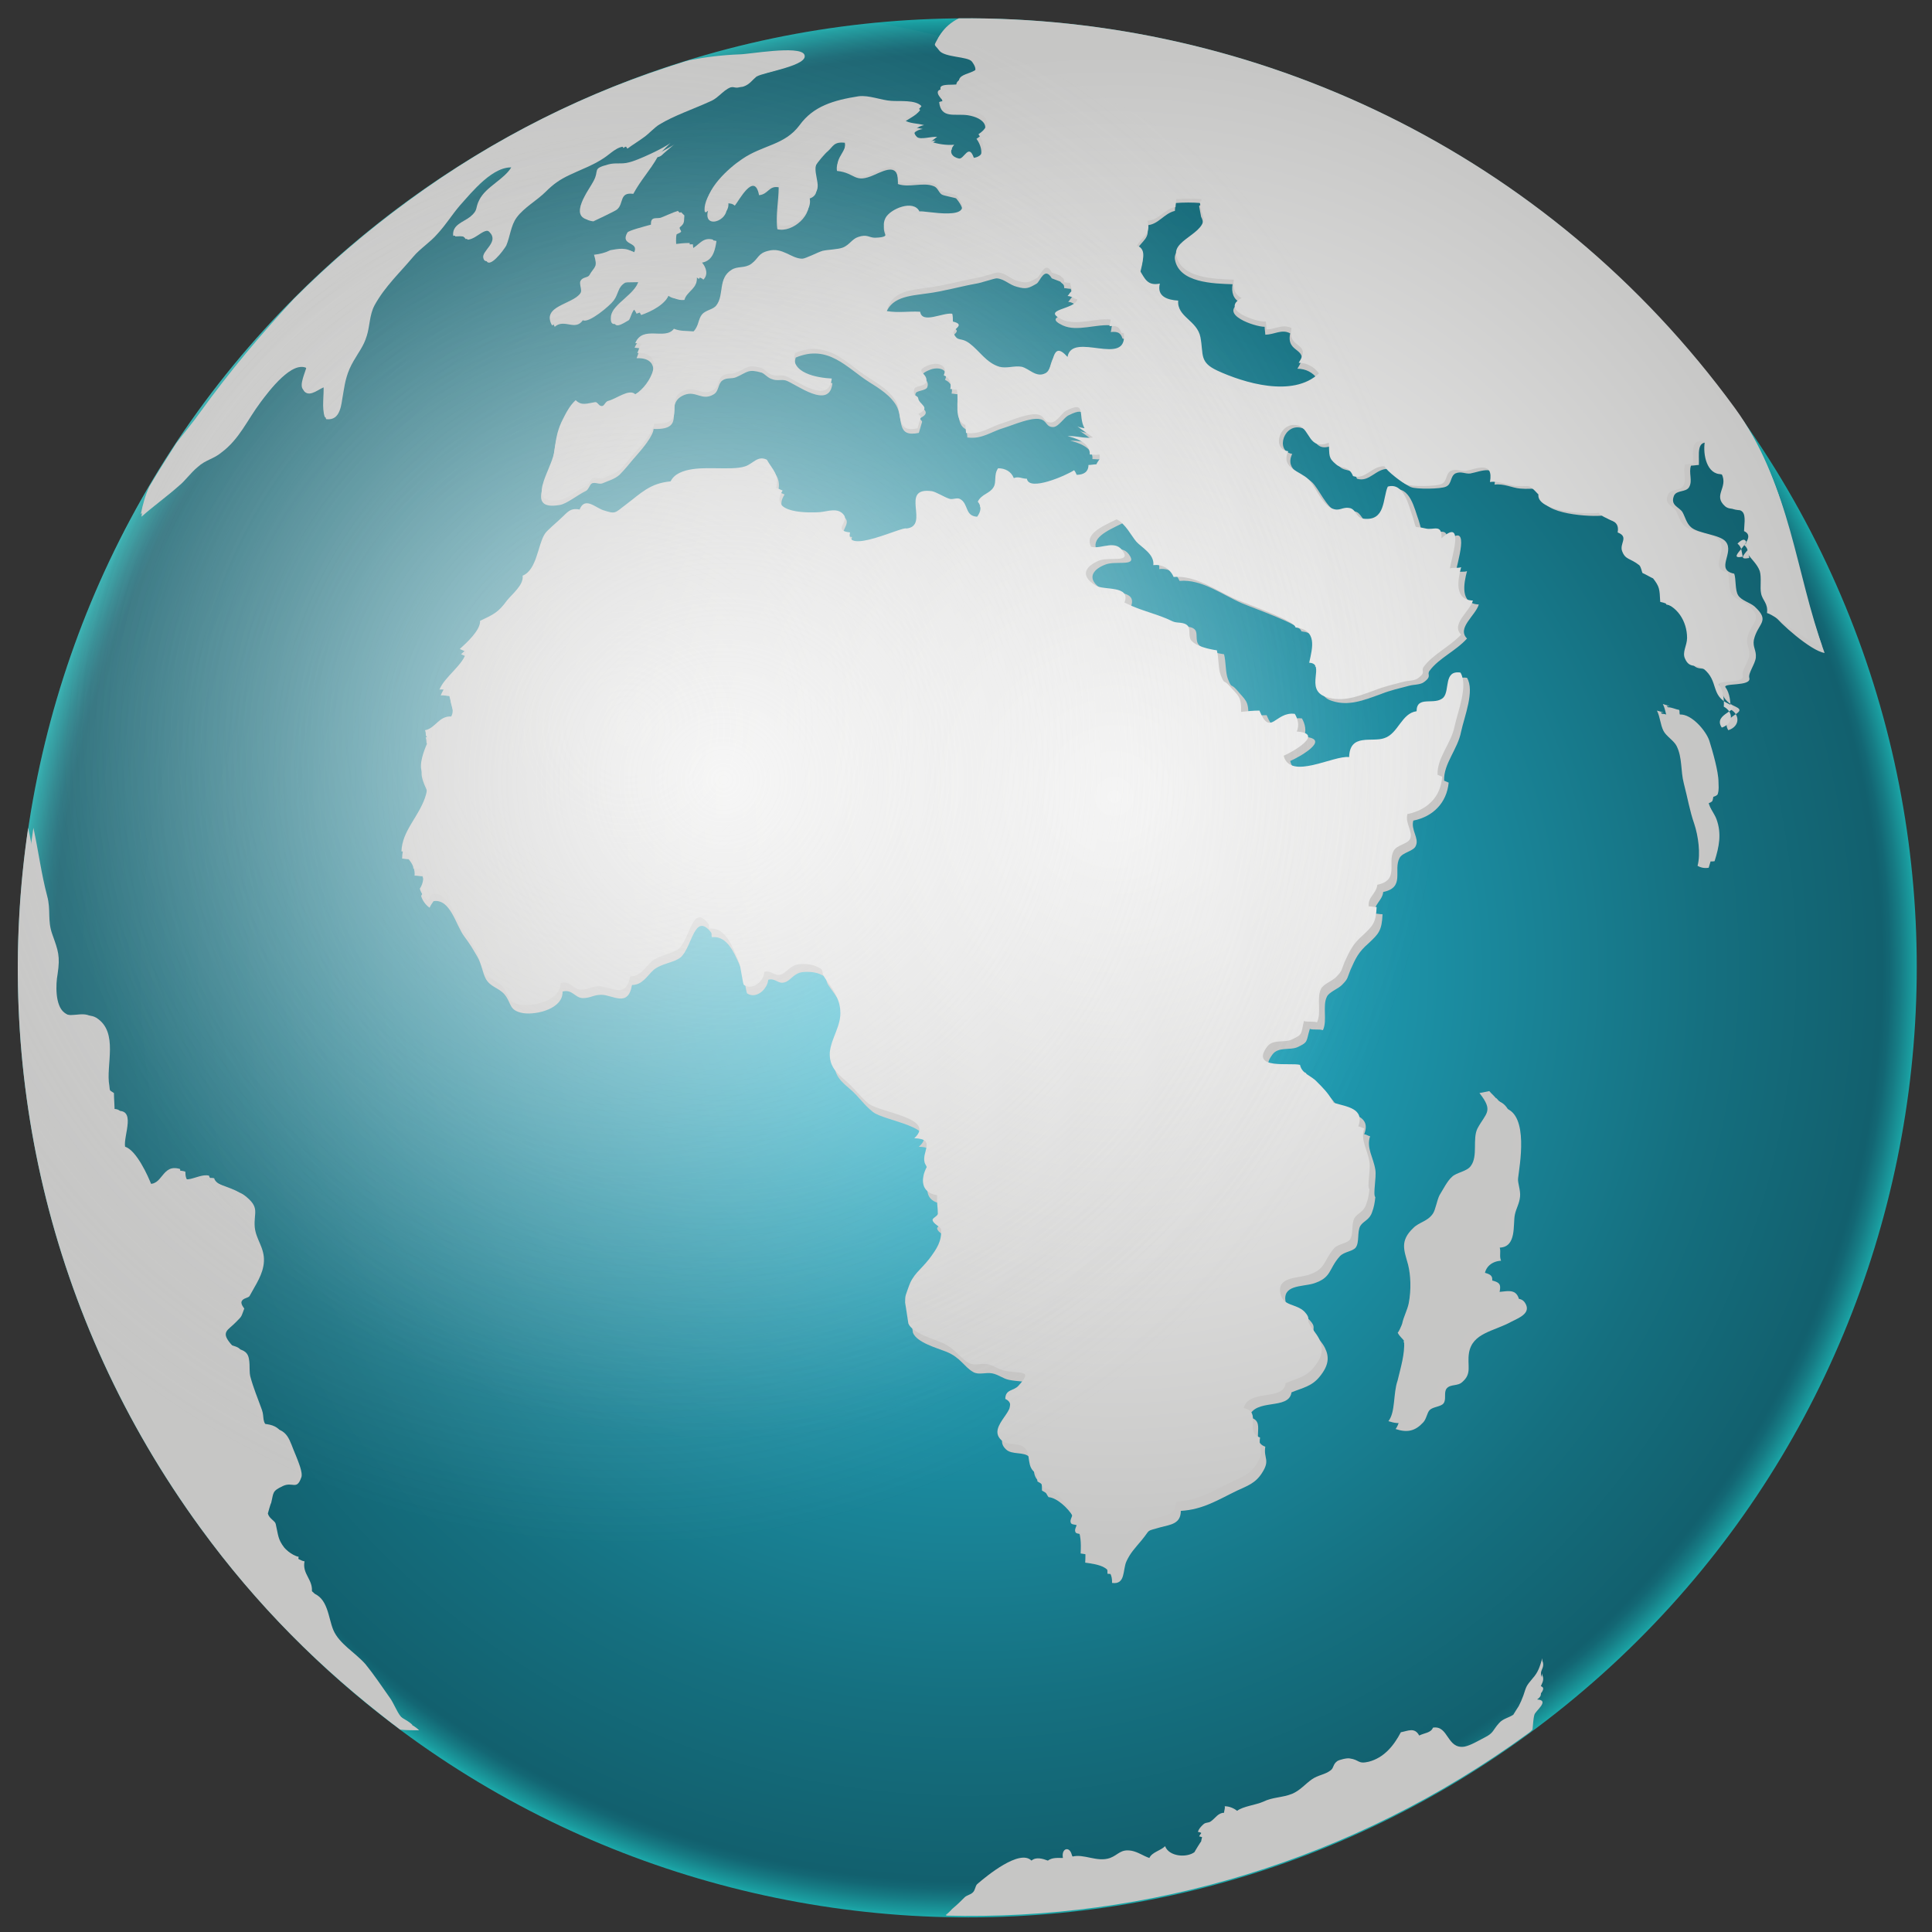 <?xml version="1.0" encoding="utf-8"?>
<!-- Generator: Adobe Illustrator 25.4.1, SVG Export Plug-In . SVG Version: 6.00 Build 0)  -->
<svg version="1.1" id="Layer_1" xmlns="http://www.w3.org/2000/svg" xmlns:xlink="http://www.w3.org/1999/xlink" x="0px" y="0px"
	 viewBox="0 0 295 295" style="enable-background:new 0 0 295 295;" xml:space="preserve">
<rect x="0" y="0" width="295" height="295" fill="#333333" stroke="none"/>
<style type="text/css">
	.st0{fill:url(#SVGID_1_);}
	.st1{fill:#C7C6C5;}
	.st2{fill:url(#SVGID_00000145753222657694758160000016642631152625677467_);}
	.st3{fill:url(#SVGID_00000160887578827366620820000005021160751607814842_);}
	.st4{fill:url(#SVGID_00000030469655562818577670000005747011396309583551_);}
	.st5{fill:url(#SVGID_00000013186553868756929400000000878600439678440092_);}
	.st6{fill:url(#SVGID_00000135665424740713613870000018344313635343468434_);}
	.st7{fill:url(#SVGID_00000136389190208320000790000011974440665350834606_);}
	.st8{fill:url(#SVGID_00000164516345824645919600000010953928254707266492_);}
	.st9{fill:url(#SVGID_00000034072421235616106460000012656799088595615920_);}
	.st10{fill:url(#SVGID_00000046338783356160995260000008574715976262712996_);}
	
		.st11{opacity:0.5;clip-path:url(#SVGID_00000139287607823599690190000014168647789081096589_);fill:url(#SVGID_00000116199733909425552230000011142373441750882475_);}
	
		.st12{opacity:0.5;clip-path:url(#SVGID_00000139287607823599690190000014168647789081096589_);fill:url(#SVGID_00000014619839040916373500000006011222078015197570_);}
</style>
<g>
	<g>
		
			<radialGradient id="SVGID_1_" cx="140.528" cy="146.009" r="144.978" gradientTransform="matrix(0.808 -0.59 0.59 0.808 -51.847 112.7)" gradientUnits="userSpaceOnUse">
			<stop  offset="0" style="stop-color:#27C9E6"/>
			<stop  offset="0.423" style="stop-color:#1D95AB"/>
			<stop  offset="0.781" style="stop-color:#156F7F"/>
			<stop  offset="0.962" style="stop-color:#12606E"/>
			<stop  offset="0.97" style="stop-color:#136774"/>
			<stop  offset="0.981" style="stop-color:#167B84"/>
			<stop  offset="0.995" style="stop-color:#1A9B9E"/>
			<stop  offset="1" style="stop-color:#1CAAAB"/>
		</radialGradient>
		<path class="st0" d="M264.8,62.3c47.2,64.7,33,155.4-31.6,202.6c-64.7,47.2-155.4,33-202.6-31.6c-47.2-64.7-33-155.4,31.6-202.6
			C126.9-16.5,217.6-2.4,264.8,62.3z"/>
		<g>
			<path class="st1" d="M30.2,71.3c1.2-1.1,2.4-1.2,3.6-2.2c2.8-2.1,3.9-4.9,6-7.7c1.2-1.6,4.9-6.6,7.2-5.1
				c-0.1,0.7-1.2,2.8-0.5,3.5c0.9,0.9,2.4-0.6,3.1-0.7c0.1,1.5-0.3,3.6,0.2,4.9c2.3,0.3,2.3-2.4,2.6-3.9c0.3-1.9,0.6-3.3,1.6-5
				c0.8-1.4,1.5-2.2,2-3.8c0.5-1.6,0.4-3.2,1.2-4.7c1.6-2.9,3.9-5,5.9-7.4c1.1-1.3,2.6-2.2,3.7-3.5c1.3-1.4,2.2-2.9,3.4-4.3
				c1.8-2,5.2-6.3,8.3-5.8c-1.1,1.9-4,3-5,5c-0.7,1.3-0.1,1.6-1.4,2.6c-1,0.8-2.8,1.2-2.6,2.9c0.8,0,1.5-0.2,1.9,0.5
				c1.5-0.1,2.7-2.2,3.8-1c1.4,1.5-1.3,2.8-1,4c0.4,1.7,2.7-1.4,3.1-2.1c0.6-1.4,0.7-3.1,1.6-4.3c1.1-1.5,3.1-2.6,4.4-3.9
				c1.2-1.2,2.2-1.9,3.7-2.6c1.7-0.8,3.6-1.5,5.1-2.5c1-0.6,2.2-2,3.5-1.8c0,0,0.2,0.3,0.2,0.3c0.8-0.6,1.8-1.2,2.6-1.8
				c0.7-0.5,1.6-1.5,2.3-1.9c2.1-1.3,5.3-2.4,7.7-3.5c1.5-0.6,2.2-2.1,3.7-2.3c0.6-0.1,0.9,0.3,1.7-0.1c0.7-0.3,1.2-1,1.7-1.4
				c1.1-0.7,8.2-1.7,7.3-3.4c-0.8-1.4-8.5,0-9.9,0c-2.6,0.1-5.1,0.4-7.7,0.9C90.2,14,75.9,21.1,62.6,30.8c-6.3,4.6-12.1,9.6-17.5,15
				c-5.1,5.5-9.9,11.3-14.4,17.4c-1.2,1.7-2.5,3.3-3.7,4.9c-1.4,2.2-2.8,4.4-4.1,6.6c-0.6,1.3-1.1,2.7-1.3,4.2
				c1.8-1.6,3.9-3.1,5.7-4.7C28.3,73.4,29.1,72.2,30.2,71.3z"/>
			<path class="st1" d="M109.4,36.8c-1.8-0.5-2.2,1-3.5,1.5c0-0.3-0.1-0.7-0.1-1c-0.9,0-1.7,0.1-2.5,0.2c-0.1-0.2-0.1-1.3,0-1.7
				c0.1-0.1,0.5-0.2,0.7-0.4c0-0.3-0.3-0.4-0.2-0.7c0.8-0.6,0.6-0.9,0.7-1.8c-0.1-0.1-0.4-0.4-0.5-0.5c-0.7,0.2-2.2,0.9-2.5,1
				c-0.6,0.3-1.7-0.3-1.6,1.1c-1.1,0.3-3.4,0.9-3.6,1.2c-1.3,2.1,2,1.3,1,3.1c-1.2-0.9-2.4-0.6-3.6-0.4c-0.8,0.4-1.7,0.6-2.5,0.7
				c0.6,2,0.1,1.7-0.8,3.1c-0.2,0.4-1,0.3-1.3,0.8c-0.4,0.5,0.3,1.5-0.1,2c-1.2,1.7-6,1.9-4.3,4.9c1.5-1.3,3.1,0.7,4.3-1
				c0.9,0.5,4.1-2.2,4.7-3c0.8-1.1,0.6-2,1.7-2.7c0.3-0.2,2,0,2.6-0.2c-0.5,2-4,3.5-4.2,5.4c-0.3,2.2,1.3,1,2.2,0.5
				c0.4-0.3,0.7-3.1,1.9-0.8c1.5-0.5,3.9-1.7,4.3-3.3c0.5,0.7,1.3,1.1,2.3,1c0.4-1.4,2.1-1.7,1.9-3.6c0.2,0.1,0.7,0.2,1,0.5
				c0.8-0.8,0.4-1.9-0.2-2.6C108.9,39.8,109.2,38.1,109.4,36.8z"/>
			<path class="st1" d="M164.9,232.1c-0.1-0.2-0.2-0.5-0.4-0.7c0,0-0.1,0-0.1,0L164.9,232.1z"/>
			<path class="st1" d="M278.6,99.7c-4.6-12.7-5-25-13.4-36.5C236.3,23.7,191.4,3,146,3.4c-1.2,0.6-2.2,1.4-2.7,2.3
				c-0.8,1.5-0.7,0.9,0.1,2c0.8,1.1,4.4,0.9,5,1.7c2.2,2.9-3.1,1.8-2.3,4c-0.9,0.4-4.5-0.5-2.1,2c-0.2,0.1-0.5,0.1-0.6,0.2
				c0.3,2.6,2.4,1.7,4.4,2c2.5,0.4,3.8,2,1.3,3.6c0.9,1.2,1.3,3.3-0.7,3.6c-0.8-2.4-1.5,0.3-2.3,0.1c-0.9-0.2-1.7-0.9-0.7-2.2
				c-1.2,0.1-2.6-0.1-3.6-0.5c0.3-0.1,0.8-0.6,1.1-0.7c-0.8-0.1-2.6,0.5-3.1,0c-1-1,0.2-1.7,1.1-1.8c-1.2-0.3-2.2-0.2-3.1-0.8
				c0.8-0.8,2-1.1,2.7-2.1c-0.9-1.1-3.4-0.7-4.6-0.8c-1.6-0.1-3.4-0.9-5-0.7c-3.8,0.6-6.9,1.5-9.1,4.4c-2.3,3.1-5.6,3.1-8.8,5.2
				c-2.1,1.4-5.7,4.7-5.4,7.4c0.2,0.3,0.4-0.1,0.5-0.1c-0.8,3.1,4,1.3,2.6-1.3c0.6,0.3,0.9,0,1.5,0.5c0.6-0.7,3-5.3,3.7-1.6
				c1.4-0.1,1.5-1.5,3-1.2c0,2-0.5,4.4-0.2,6.4c2.3,0.6,5.6-2.3,4.6-4.6c2.7-0.6,0.5-3.3,1.2-5c0.2-0.5,1.6-2.1,1.9-2.3
				c0.8-0.7,0.9-1.5,2.6-1.3c0.3,1.7-1.5,2.6-1.2,4.3c2.9,0.3,2.6,2,5.7,0.6c1.8-0.8,3.8-1.8,3.6,1.4c1.7,0.6,3.8-0.3,5.4,0.3
				c0.7,0.2,0.8,1,1.3,1.3c0.3,0.2,2.1,0.5,2.2,0.6c3.8,4.5-5.2,2.2-5.6,2.5c-0.9-1.9-4.5-0.4-5.2,1c-1,2,1.6,2.9-1.6,3
				c-0.9,0-1.2-0.6-2.6-0.1c-0.9,0.3-1.3,1.2-2.3,1.6c-0.8,0.3-2.2,0.3-3.1,0.5c-0.7,0.2-2.6,1.2-3.1,1.2c-1.7,0-3-1.9-5.2-1.2
				c-1.6,0.4-1.4,1.1-2.6,2c-1,0.7-2.2,0.3-3,0.9c-2.1,1.3-1.1,3.8-2.3,5.5c-0.5,0.7-1.6,0.7-2.2,1.4c-0.6,0.7-0.5,1.8-1.3,2.6
				c-1.2-0.1-2,0-3-0.4c-1.3,1.8-4.9-0.6-6,2.3c0.3,0,0.7,0.1,1,0.1c-0.4,0.4-0.5,1.1-0.7,1.5c4.5-0.2,2.2,4.9-0.3,6.3
				c-0.9-0.9-2.9,0.7-4.1,1c-0.5,0.1-0.6,0.8-1,0.8c-0.5,0-0.6-0.6-1-0.6c-1.3,0.2-2.1,0.6-3-0.3c-1,0.9-1.6,2.2-2.2,3.4
				c-0.7,1.6-0.8,2.6-1.1,4.6c-0.4,2.6-4.6,8.2,1,7.2c1.1-0.2,2.8-1.6,3.9-2.1c0.5-0.2,0.6-1,1-1.2c0.5-0.2,1.1,0.2,1.6,0
				c0.9-0.4,1.8-0.6,2.6-1.3c1-1,1.8-2.1,2.8-3.2c0.7-0.8,2.3-2.7,2.4-3.8c5.5,0.2,1.2-3.8,4.7-5.2c1.8-0.7,2.7,1,4.5-0.1
				c0.8-0.5,0.6-1.6,1.3-2.1c0.7-0.5,1.4-0.2,2.1-0.5c1.8-0.8,1.8-1.3,3.9-0.7c0.5,0.2,0.9,0.8,1.6,1c0.7,0.3,1.4,0,2.1,0.2
				c1.5,0.5,6.7,4.6,7.1,0.4c-2.1-0.1-6.5-0.9-5.6-3.9c5-2.1,7.8,1.6,11.3,3.8c1.3,0.8,3.4,2.1,4.2,3.8c0.9,2-0.1,4.6,3.3,3.9
				c0.1-0.4,0.4-1.3,0.5-1.7c0-0.1-0.3-0.4-0.4-0.5c2.1-1,0.1-1.5,0-2.4c-0.1-0.5-0.9-0.2-0.6-1.4c0.1-0.5,1.6-0.4,1.8-1
				c0.5-1.5-2.1-1.6,0.3-2.6c1.4-0.6,3.1-0.1,2.4,1.5c0.9,0.4,1.2,1.1,1,2.1c0.3,0,0.6,0.1,1,0.1c0.4,1.7-0.6,4.6,1.3,5.4
				c0,0.3,0.1,0.9,0.1,1.2c2.3,0.3,3.6-0.9,5.7-1.5c1.3-0.4,4-1.6,5.4-1.3c1.1,0.2,0.9,1.3,2.1,1.2c0.8-0.1,1.6-1.5,2.3-1.8
				c3.2-1.6,1.7,0.7,2.8,2.7c-0.4-0.1-0.7-0.1-1.1-0.3c0.8,0.6,1.7,1.2,2.4,1.7c-1.4,0.2-2.5-0.3-3.9-0.2c1,0.2,3.6,1,3.4,2.8
				c0.5,0,1,0.1,1.5,0c0,0.3,0,0.5-0.1,0.7c-0.2,0.3-0.3,0.4-0.5,0.8c-0.4,0-0.8,0.1-1.2,0.1c0,1.1-0.8,1.6-1.8,1.5
				c-0.1-0.2-0.2-0.5-0.4-0.7c-1.2,0.8-6.9,3.3-7.2,1.3c-0.8-0.1-1.2-0.4-2-0.1c-0.4-1-1.3-1.5-2.4-1.5c-0.7,1-0.2,2.1-0.7,2.9
				c-0.6,1-1.8,1-2.4,2.2c0.6,0.7,0.5,1.6-0.1,2.4c-2-0.1-1.3-2-2.6-2.8c-0.5-0.3-1.2,0.2-1.8-0.1c-0.6-0.2-1.9-1-2.5-1.1
				c-5.1-0.7-0.2,5.3-3.9,5.7c-0.5-0.4-9.6,4.1-8.6,0.6c-2.7-0.3-0.3-1.6-0.9-2.7c-0.9-1.3-2.5-0.6-3.7-0.5c-1.5,0.1-8,0.3-5.7-3.3
				c-0.3-0.1-0.6-0.3-1-0.4c0.5-2.1-0.5-2.7-1.4-4.3c-1.4-0.7-2.1,0.6-3.3,1c-1.1,0.4-3.2,0.3-4.2,0.3c-1.8,0-6.2-0.3-7.2,2
				c-3.2,0.3-4.5,1.9-7,3.7c-1.8,1.3-1.5,1.4-3.4,0.8c-1.2-0.4-2.9-2.1-3.6-0.1c-1.5-0.3-1.9,0.5-2.8,1.3c-0.5,0.5-2.2,1.9-2.5,2.4
				c-1.1,1.8-1.2,5.5-3.4,6.4c0.2,1.4-1.6,2.8-2.4,3.8c-1.3,1.8-2,2.1-4.1,3.2c0.1,1.4-2.1,3.4-3.1,4.3c0.3,0.1,0.6,0.3,1,0.4
				c-0.4,2-3.4,3.8-4.1,5.9c0.4-0.1,1,0.1,1.5,0.1c-0.2,1.5,1,2.7,0.3,4.1c-1.9-0.1-2.4,1.8-4.1,2.2c0.3,0.9-0.2,0.8,0.7,1.3
				c-0.6,1-1.5,3.3-1.3,4.6c0.4,2.1,1.4,2.1,0.6,4.4c-1.1,3.1-3.6,5.1-3.6,8.2c0.3,0,0.6,0.1,1,0.1c0.6,0.7,1,1.6,0.9,2.5
				c0.4,0,0.9,0.1,1.2,0.1c0.5,1,0.4,2.1-0.2,3c0.2,0.7,0.7,1.4,1.3,1.8c0.1-0.3,0.4-0.7,0.6-1c2.6-0.4,3.4,3.7,4.7,5.4
				c0.9,1.2,1.3,1.9,2,3.1c0.6,1,0.8,2.5,1.3,3.4c0.7,1.2,1.9,1.3,2.8,2.3c1.2,1.4,0.6,2.5,2.9,2.9c2.1,0.3,6.1-0.7,6-3.3
				c1.5-0.4,1.9,1,3.1,1c1.2,0,1.6-0.5,2.8-0.5c1.8,0,4.1,2,4.7-1.5c1.6,0,2.3-1.4,3.3-2.3c1.2-1,3.1-1.1,4.1-1.9
				c1.8-1.5,2.1-7.1,4.7-3.8c0.1,0.2,0,0.5,0.1,0.7c2.7-0.3,3.7,3.3,4.6,5c0.3,0.6,0.6,3.5,0.8,3.6c1.4,0.9,3.1-0.7,3.2-2.1
				c1.1-0.3,1.5,0.7,2.5,0.4c0.8-0.2,1.3-1.2,2.4-1.5c0.8-0.2,2.2-0.1,2.9,0.2c1.7,0.7,0.6,0.6,1.5,1.9c1,1.4,2.2,2.9,2.4,4.9
				c0.2,2.3-1.5,4.2-1.6,6.5c-0.1,2.2,1,3.1,2.4,4.3c1.4,1.2,2,2.3,3.5,3.5c1.8,1.4,10.4,2.3,7,5.3c3.6,0.1,0.8,2.4,1.7,4
				c0.1,0.1,0.1,0.2,0.2,0.4c-0.9,1.7-1.1,3.9,1.6,4.3c-0.1,1.1,0.1,1.8,0.1,2.8c0,0.4-0.9,0.7-0.8,1c0.1,0.6,1.2,1,1.3,1.4
				c0.1,1.8-0.6,2.9-1.8,4.5c-1.4,1.8-2.5,2.3-3.2,4.5c-0.4,1.2-0.5,1.1-0.5,2.3c0-0.1,0.5,3.2,0.5,3.2c0.6,1.5,3.6,2.3,5.1,2.9
				c2.2,0.9,2.7,2.3,4.1,3.1c0.9,0.5,1.9,0,2.9,0.2c1,0.2,1.6,0.8,2.6,1c2.5,0.5,4.4-0.2,2.1,2.3c-0.7,0.8-2.1,0.5-2,2
				c2.7,1.3-3,4.1-0.6,6.3c0.9,0.9,2.8,0.3,3.6,1.2c1,1,0.1,3.1,1.8,3.9c0.1,0.4,0.1,0.8,0.1,1.2c0.9,0.5,0.5,0.3,1,1
				c1.3,0.1,3,1.7,3.7,2.9c0.5,0.2,0.3,0.5,0.6,1.2c0.1,0.2-0.4,0.8-0.2,1.2c0.1,0.4,0.9,0.2,1,0.5c0.5,1.6,0.6,2.4,0.5,4.2
				c2.1,0.3,4.2,0.6,4.1,3.1c2.1,0.3,1.6-2,2.2-3.3c0.6-1.3,1.3-2,2.3-3.2c1.5-1.8,0.5-1.3,2.9-2c1.5-0.4,3.1-0.5,3.1-2.5
				c3.4-0.2,5.7-1.7,8.6-3.1c1.5-0.7,2.8-1.1,3.8-2.7c1.3-2,0.2-2.2,0.5-4c-2.5-0.9,0.4-4-2.5-4.5c0.9-3,6.1-1,6.5-3.8
				c1.7-0.7,3.1-0.9,4.3-2.4c1.4-1.7,1.5-3,0.8-4.4c-0.4-0.8-1.1-1.5-1.6-2.3c-0.4-0.8,0.3-0.8-0.7-1.9c-1.3-1.4-3.3-0.8-3.7-2.8
				c-0.5-2.6,2.4-2.3,4.2-2.8c2.9-0.9,2.3-2.2,4.1-4.2c0.7-0.7,1.9-0.7,2.4-1.3c0.6-0.8,0.2-2.4,0.7-3.3c0.5-0.8,1.4-0.9,1.8-2.1
				c0.3-0.8,0.4-1.4,0.5-2.3c-0.4-0.4,0.2-3,0-4.2c-0.3-1.9-1.4-3.3-0.8-5.1c-0.4-0.1-0.6-0.3-0.9-0.3c1.1-2.8-1.8-3.1-3.7-3.6
				c0,0-0.1,0-0.1,0c-0.1-0.2-0.1-0.3-0.2-0.4c-0.6-1.1-1.4-1.9-2.3-2.8c-1-1-2.3-1.2-2.6-2.6c-1.4-0.5-7.8,0.8-5.1-2.8
				c0.9-1.2,2.7-0.6,3.8-1.1c1.7-0.8,1.3-0.8,1.9-2.8c0.5,0.2,1.4,0,2,0.2c0.7-1.5-0.1-3.7,0.6-5.1c0.3-0.7,1.7-1.2,2.3-1.8
				c1-1,0.8-1.1,1.3-2.3c0.8-1.8,1.2-2.7,2.8-4.1c1.5-1.4,2-1.9,2.1-4.4c-0.4,0-0.8-0.1-1.2-0.1c-0.2-1.4,1.2-2,1.3-3.3
				c3.4-0.7,1.5-3.3,2.5-5.2c0.5-0.9,2.2-1,2.5-1.9c0.5-1.1-0.8-2.4-0.4-3.8c3-0.6,5.1-2.7,5.4-5.8c-0.2-0.1-0.5-0.2-0.7-0.3
				c-0.1-2.6,2.1-4.8,2.6-7.5c0.5-2.3,2.1-6.2,0.9-8.2c-2.6-0.4-1.6,2.7-2.6,3.8c-1.3,1.3-4.1-0.4-4.1,2.1c-2.3,0.3-2.8,3.4-4.9,4.1
				c-1.9,0.7-5.4-0.8-5.4,2.9c-2.5-0.3-9.1,3.6-10-0.2c1.2-0.5,6.5-3.4,2.1-3.7c0.4-0.9,0.2-1.9-0.3-2.8c-3-0.4-3.7,3.6-5.4-0.5
				c-1,0-1.8,0.1-2.8,0.2c0.1-2.5-0.5-2.5-1.8-4.1c-0.9-1-0.7-0.1-1.3-1.6c-0.4-1-0.3-2.7-0.6-3.8c-1.3-0.2-3.2-0.6-3.9-1.5
				c-0.5-0.6-0.1-1.7-0.5-2.2c-0.6-0.7-1.6-0.4-2.3-0.7c-2.4-1.2-4.9-1.6-7.5-2.9c1-2.7-3.2-1.9-4.4-2.6c-2.6-1.6-1.4-3.1,0.5-3.8
				c1.5-0.6,4.6,0.3,3.8-1.2c-1.2-2.2-3.3-0.5-5.1-0.9c-1-1.9,1.4-3,3.9-4.2c1.3,0.6,2.3,2.6,3,3.4c0.8,0.9,2.8,1.9,2.6,3.6
				c1.4-0.2,2.6,0.6,3.1,1.8c3.4-0.3,6.5,2.1,9.5,3.4c1.6,0.7,9.1,3.3,9.1,4.3c3.4,0.4,2.6,3.1,2.1,5.4c2.6,0.1-0.8,4.1,2.5,5.2
				c2.6,0.9,5-0.1,7.5-1c1.5-0.6,2.9-0.9,4.4-1.3c0.7-0.2,1.7-0.1,2.3-0.6c1.2-0.9,0.3-1.1,0.8-1.7c1.4-1.9,4-3,5.7-4.9
				c-1.6-1.6,1.3-3.5,1.8-5.2c-2.9-0.1-2.3-3.2-1.8-5.1c-0.4,0.2-1.3,0-1.7,0.2c0-0.9,2.5-8.2-1.3-4.7c0.1-2.3-1.2-1.2-2.4-1.5
				c-2-0.5-1.3,0.4-2-1.8c-0.6-1.6-1.3-5.3-3.9-4.6c-0.8,1.9-0.3,5.3-3.7,4.9c-1.1-0.1-1.1-1.4-2.1-1.6c-1.3-0.3-1.6,0.6-2.9,0
				c-1.5-0.7-2.6-3.4-3.6-4.4c-1.3-1.3-4.3-1.7-3.1-4.4c-2.7-0.4-1.2-4.9,1.6-3.9c1.9,0.6,1.5,3.9,4.6,2.6c0.1,2-0.1,2.3,1.1,3.3
				c0.9,0.8,1.9,0.1,2.6,1.8c1.9,0.6,2.9-1.6,4.8-1.5c0.3,0.7,2.8,2.6,3.5,2.8c0.7,0.3,4.5,0.3,5.3-0.1c0.9-0.4,0.6-1.5,1.4-2
				c0.9-0.4,1.5,0.1,2.3,0c1.6-0.3,4.3-1.6,3.7,1.7c1.4-0.2,2.7,0.5,3.9,0.6c2.4,0.2,1.9-0.5,3.5,1.3c-0.3,2.6,7.4,3.1,9.3,2.8
				c1.1,1.3,3.4,0.8,3,3c1.8,0.7,0.2,1.7,0.7,2.9c0.5,1.3,1.2,1,2.6,2.1c0.3,0.3,0.5,1.2,0.5,1.2c0.1,0,1.7,0.9,1.6,0.8
				c1,1.3,1,1.6,1.1,3.6c2.6,0.5,4.1,3.1,4.1,5.5c0,1.2-0.8,2.2-0.3,3.2c0.8,1.6,1.8,0.7,2.8,1.5c2.4,1.9,1,4.1,4,5.4
				c2.2,1-2.5,1.4-1.1,3.6c1.8-0.6,1.8-2.4,0.3-3.2c0.1-1-0.1-2.5-0.7-3.3c-0.7-0.8,4-0.1,3.6-1.5c-0.2-0.7,0.9-2.1,1-3.1
				c0.1-1.1-0.5-1.6-0.3-2.7c0.6-2.6,2.6-2.8,0.1-5.1c-0.7-0.6-2-0.9-2.5-1.7c-0.5-0.8-0.3-2.5-0.6-3.3c-3-0.6,0.1-3.2-1.3-4.9
				c-0.9-1.1-4.2-1.2-5.3-2.2c-0.7-0.6-0.9-1.6-1.3-2.3c-0.5-0.8-1.9-1-1.3-2.5c0.4-0.9,1.8-0.5,2.3-1.3c0.6-1-0.1-2.2,0.3-3.3
				c0.4,0,0.9-0.1,1.2-0.1c0.1-1.5-0.5-4,1.8-3.3c-0.3,1.9,0.3,5,2.6,4.9c1,2.1-1.4,3.2,0.5,4.9c0.8,0.7,2.1,0.1,2.7,0.9
				c0.5,0.6,0.2,2.2,0.2,2.9c2.6,1.1-3.3,4.5-0.1,3.9c-0.2-0.8-0.1-1.4-0.8-2c1.8-1.8,1.4,1.1,1.6,1.6c0.5,0.9,1.4,1.5,1.8,2.6
				c0.3,1,0,2.5,0.2,3.4c0.2,1.1,1.1,1.5,0.9,3C271.6,95,276.5,99.4,278.6,99.7z M162.7,55.4c-2.7-3-1.9,1.8-3.4,2.6
				c-1.4,0.8-2.4-0.8-3.6-1c-1.1-0.2-2.3,0.3-3.4,0c-2-0.6-3-2.5-4.6-3.6c-1.4-1-1.7-0.1-2.4-1.6c-0.3-0.6,2-1.3-0.1-1.8
				c0-0.3,0-0.9-0.1-1.2c-1.6-0.2-4.6,1.7-4.9-0.3c-1.8-0.1-3.3,0.2-5.1-0.1c0.7-3.1,3.7-3.2,6.5-3.6c2.4-0.3,5.2-1.1,7.5-1.5
				c0.7-0.1,2.7-0.8,3.1-0.8c1.2,0.1,1.9,1,3.1,1.3c1.4,0.4,1.8,0.2,3-0.5c0.5-0.3,1.2-2.7,2.3-0.8l1.3,0.5c0.3,0.4,0.6,0.3,0.6,1
				c0.3,0,0.6,0.1,1,0.1c0.1,0.4,0.2,0.9,0.3,1.2c-0.4,0.3-0.4,0.5-0.7,0.8c0.6,0,0.9,0.4,1.5,0.5c-0.3,1.6-5.7,1.5-2.3,3.1
				c2.2,1,5.2-0.3,7.5,0c-0.1,0.3-0.1,0.7-0.2,1c1.1-0.1,1.5,0.1,1.8,1c0.1,0,0.3,0.1,0.4,0.1C171.9,57.1,163.4,51.3,162.7,55.4z
				 M185.8,57.4c-2.9-1.3-2.1-2.4-2.6-5.1c-0.5-2.6-3.6-3.1-3.4-5.7c-1.6-0.1-3.3-0.6-2.8-2.6c-1.9,0.4-2.3-0.8-3-1.9
				c0.2-1.2,1.2-3.4-0.5-3.9c0.9-1.5,2.2-1.8,1.6-3.8c1.8-0.1,2.6-1.8,4.3-2.2c0-0.4,0.1-0.9,0.1-1.2c1.3-0.1,2.6-0.1,3.8,0
				c0.2,0.4-0.2,0.3-0.2,0.5l0.3,1.6c1.6,3-4.4,4-4,6.5c0.6,3.6,5.9,3.7,8.8,3.8c-0.2,1.2,0.1,2.3,1.2,2.8c-3.4,1.8,2.2,3.7,3.7,3.7
				c0,0.4,0.1,0.9,0.1,1.2c1.4,0,2.5-0.9,3.8-0.2c-0.7,3.3,3.3,2,1.1,5.4c1.3,0,2.4,0.6,3.1,1.6C197.3,61.6,189.7,59.3,185.8,57.4z"
				/>
			<path class="st1" d="M213.1,218.2c1.8,0.6,3,0.3,4.2-1c0.5-0.5,0.6-1.5,1-1.9c0.5-0.5,1.7-0.5,2.1-1c0.5-0.6,0-1.7,0.5-2.3
				c0.6-0.7,1.7-0.3,2.4-1c1.5-1.3,0.7-2.5,1-4.4c0.5-3.1,3.8-3.3,6.5-4.8c1.2-0.6,3-1.3,2.1-2.8c-0.8-1.4-2.6-0.2-4.1-0.6
				c0.3-2.3,0.9-2.6-2.1-3.1c-0.2-1.6,0.9-2.7,2.5-2.8c-0.3-0.7,0-1.3-0.2-2c2.6-0.1,2-3.5,2.3-5c0.2-1,0.7-1.7,0.8-2.8
				c0.1-1-0.4-2.1-0.3-2.8c0.2-1.8,1.7-9.7-2-10.7c-0.4-0.7-0.9-1-1.3-1.5l-1.6,0.3c2.2,2.8,1,3-0.3,5.4c-0.8,1.6,0.1,4.3-1,5.8
				c-0.6,0.9-2.2,1-2.9,1.7c-0.7,0.6-1.4,2-1.9,2.8c-0.4,0.8-0.6,2.2-1,2.9c-0.8,1.2-2.1,1.3-3.1,2.2c-2.1,2-1.4,3.4-0.8,5.6
				c0.4,1.6,0.5,3.8,0.1,5.9c-0.2,1-0.8,2.1-1,3.1c0,0.1-0.7,1.7-0.7,1.4c0.1,0.5,1,1.2,1,1.4c0.1,2-0.5,4-1,6
				C213.8,213.9,214.2,216.7,213.1,218.2z"/>
			<path class="st1" d="M61.2,262.1c-0.6-0.7-1.1-2.1-1.7-2.9c-1.2-1.7-2.4-3.5-3.7-5.1c-1.6-1.8-4-3.1-4.9-5.2
				c-0.8-1.9-0.8-5-3.3-5.7c0.3-2-1.5-2.8-1.1-4.8c-0.9-0.1-2.6-1.5-3.1-2.1c-1-1.3-0.9-1.9-1.3-3.6c-0.1-0.5-1-0.8-1.2-1.6
				c0,0,0.4-1.5,0.5-1.6c0.4-1.6,0.1-1.8,1.8-2.6c1.5-0.7,2.1,0.7,2.8-1.3c0.3-0.7-0.5-2.5-0.8-3.3c-1.1-2.5-1.1-4.1-4.1-4.3
				c-1.2-0.8-0.7-1.6-1.1-2.7c-0.6-1.7-1.3-3.3-1.8-5.2c-0.2-0.9,0.1-2.6-0.5-3.4c-0.6-0.8-1.6-0.6-2.2-1.2c-2-2.2-0.7-2.3,0.6-3.7
				c0.9-0.9,0.7-0.7,1.2-2c0,0-0.6-0.7-0.4-1.1c0.2-0.5,1-0.5,1.2-0.8c0.9-1.7,2.1-3.3,2.2-5.3c0.1-2.1-1.2-3.3-1.4-5.2
				c-0.2-2.3,0.9-3-1.6-4.9c-1.2-0.9-4.3-1.3-4.6-2.6c-1.8-0.4-4.4,2.1-4.4-1c-2.9-0.9-2.6,2.8-5.1,2.2c-0.6-1.6-2.4-5.5-4.1-6
				c-0.3-1.7,1.9-6.1-1.6-5.4c0-0.9-0.1-1.9-0.1-2.8c-0.7-0.5-0.6-0.2-0.7-1.1c-0.6-3.1,1.5-8.2-2-10.4c-1.5-0.9-3.3,0.5-4.9-0.8
				c-1.4-1.1-1.3-4.3-1-5.9c0.4-2.7,0.1-3.5-0.8-6c-0.8-2.2-0.2-3.7-0.8-5.9c-0.9-3.4-1.3-6.7-2.1-10.4C-0.4,163,8,201.6,31.5,233.9
				c8.6,11.8,18.6,21.8,29.6,30.2c1,0.1,2,0.1,2.9,0.1C63.1,263.3,62,263.1,61.2,262.1z"/>
			<path class="st1" d="M235.5,253.6v-0.4c-0.4,1.3-0.6,2.1-1.5,3.1c-1,1.2-0.9,1.1-1.4,2.6c-0.3,0.8-0.4,1-0.7,1.6
				c0,0-0.9,1.4-0.8,1.3c-0.7,0.5-1.6,0.6-2.2,1.3c-1,1.1-0.8,1.5-2.2,2.2c-1,0.5-2.1,1.2-3.1,1.4c-2.7,0.4-2.4-3.3-4.8-2.9
				c-0.3,0.8-1.3,0.8-2.1,1.2c-0.7-1.3-1.7-0.7-2.8-0.5c-1.1,2.1-2.6,3.9-4.9,4.5c-1.7,0.4-1.4-0.3-2.9-0.5
				c-0.4-0.1-1.6,0.2-1.9,0.4c-0.7,0.5-0.5,1-1,1.4c-0.9,0.7-1.9,0.7-2.9,1.4c-1,0.7-1.8,1.7-3,2.2c-1.5,0.6-3,0.5-4.4,1.2
				c-1.1,0.5-3.1,0.7-4,1.4c-0.5-0.4-1.2-0.7-1.9-0.7c0.1,0.3-0.1,0.7-0.1,1c-0.9,0-1.3,0.8-2,1.3c-0.4,0.3-0.8,0.1-1.2,0.5
				c-0.4,0.4-0.6,0.6-0.8,1.1c1.1,0.2,0.6,0.7,0.5,1.5c0-0.1-1.1,1.7-1,1.6c-1.2,0.9-3.9,0.7-4.5-0.9c-0.7,0.7-2,0.9-2.4,1.8
				c-0.9-0.3-1.7-0.9-2.7-1.1c-1.7-0.3-2,0.6-3.3,1.1c-2,0.7-4-0.7-5.8-0.2c-0.2-1.7-1.7-1.4-1.4,0.2c-0.8,0-1.6-0.1-2.3,0.4
				c-0.8-0.3-1.8-0.6-2.5,0c-1.8-1.8-6.8,2.3-8.3,3.6c-0.3,0.3-0.3,1-0.7,1.3c-0.3,0.3-0.9,0.4-1.2,0.7c-0.6,0.6-1.1,1.1-1.7,1.6
				c-0.3,0.2-0.5,0.6-1.2,1.1c31.1-0.7,62-8.7,88.9-29.5c0.3-0.2,0.5-0.4,0.8-0.6c0.1-0.8,0.1-1.7,0.3-2.5c0.2-0.7,2.4-2.3,0.4-2.4
				c1-0.8,0.4-1.2,0.5-2C235.3,255,235.9,254.4,235.5,253.6z"/>
			<path class="st1" d="M90.6,33.8c0,0,3.4-1.6,3.6-1.8c1.1-0.9,0.3-2.7,2.5-2.4c1.2-2.2,2.5-3.5,3.7-5.6c0.6-0.1,0.8-0.5,1.2-0.8
				L103,22c-0.8,0.7-5.1,2.7-6.5,3.1c-1.1,0.3-2,0-3.1,0.3c-2.6,0.7-1.3,0.8-2.3,2.6C90.4,29,87,33.4,90.6,33.8z"/>
			<path class="st1" d="M260.1,123.1c0-0.4,1.3-0.4,1.4-0.9c0.2-0.7,0.1-1.2,0.1-1.8c0-1.7-0.9-4.7-1.4-6.3c-0.5-1.5-2.7-4.1-4.6-4
				c-0.1-0.2,0-0.5-0.1-0.7c-0.6-0.1-1.1-0.4-1.7-0.4c-0.5-0.4,0.1-0.1,0.2-0.2l-1-0.3c0.5,1,0.5,2.1,1,3.1c0.4,0.8,1.6,1.5,2,2.3
				c0.9,1.8,0.6,3.8,1.1,5.7c0.6,2.3,0.9,4.2,1.6,6.2c0.6,1.8,1,4.6,0.5,6.4c0.5,0.3,1.1,0.4,1.7,0.3c0.7-2.2,1.1-4.2,0.3-6.4
				C261,125.3,260,124.1,260.1,123.1z"/>
		</g>
		<g>
			
				<radialGradient id="SVGID_00000054974642052096805900000016070459245594110106_" cx="71.779" cy="43.16" r="43.532" gradientUnits="userSpaceOnUse">
				<stop  offset="0" style="stop-color:#C6C6C5"/>
				<stop  offset="1" style="stop-color:#C6C6C5"/>
			</radialGradient>
			<path style="fill:url(#SVGID_00000054974642052096805900000016070459245594110106_);" d="M30,70.9c1.2-1,2.4-1.2,3.6-2.2
				c2.8-2.1,3.9-4.9,6-7.6c1.2-1.6,4.9-6.6,7.2-5.1c-0.1,0.7-1.2,2.8-0.5,3.5c0.9,0.9,2.4-0.6,3.1-0.7c0.1,1.5-0.3,3.5,0.2,4.9
				c2.3,0.3,2.3-2.4,2.5-3.9c0.3-1.9,0.6-3.3,1.6-5c0.8-1.4,1.5-2.2,2-3.8c0.5-1.6,0.4-3.2,1.2-4.6c1.6-2.8,3.8-4.9,5.9-7.4
				c1.1-1.3,2.5-2.2,3.7-3.4c1.3-1.4,2.2-2.9,3.4-4.3c1.7-2,5.1-6.3,8.2-5.8c-1.1,1.9-3.9,3-4.9,5c-0.7,1.3-0.1,1.5-1.4,2.6
				c-1,0.8-2.8,1.2-2.6,2.9c0.8,0,1.5-0.2,1.9,0.5c1.5-0.1,2.7-2.2,3.7-1c1.4,1.5-1.3,2.8-1,3.9c0.4,1.6,2.7-1.3,3.1-2.1
				c0.6-1.4,0.7-3,1.6-4.3c1.1-1.5,3.1-2.6,4.3-3.9c1.2-1.2,2.1-1.9,3.7-2.6c1.7-0.8,3.5-1.5,5.1-2.4c1-0.6,2.2-2,3.4-1.8
				c0,0,0.2,0.3,0.2,0.3c0.8-0.6,1.8-1.2,2.6-1.7c0.7-0.5,1.6-1.5,2.3-1.9c2.1-1.3,5.2-2.4,7.7-3.4c1.5-0.6,2.2-2.1,3.7-2.3
				c0.6-0.1,0.9,0.3,1.7-0.1c0.7-0.3,1.2-1,1.7-1.4c1.1-0.7,8.2-1.7,7.2-3.3c-0.8-1.4-8.4,0-9.9,0c-2.5,0.1-5.1,0.4-7.6,0.9
				C89.8,13.9,75.5,21,62.3,30.7c-6.3,4.6-12.1,9.6-17.4,14.9c-5.1,5.5-9.9,11.2-14.3,17.3c-1.2,1.7-2.5,3.2-3.7,4.8
				c-1.4,2.2-2.8,4.4-4.1,6.6c-0.6,1.3-1,2.7-1.3,4.2c1.8-1.6,3.8-3.1,5.7-4.7C28.2,73,29,71.8,30,70.9z"/>
			
				<radialGradient id="SVGID_00000086655363308274455650000011197038685370930841_" cx="96.371" cy="40.914" r="10.772" gradientUnits="userSpaceOnUse">
				<stop  offset="0" style="stop-color:#C6C6C5"/>
				<stop  offset="1" style="stop-color:#C6C6C5"/>
			</radialGradient>
			<path style="fill:url(#SVGID_00000086655363308274455650000011197038685370930841_);" d="M108.9,36.6c-1.7-0.5-2.2,1-3.5,1.5
				c0-0.3-0.1-0.6-0.1-1c-0.9,0-1.7,0.1-2.5,0.2c-0.1-0.2-0.1-1.3,0-1.7c0.1-0.1,0.5-0.2,0.7-0.4c0-0.3-0.3-0.4-0.2-0.7
				c0.8-0.6,0.6-0.9,0.7-1.8c-0.1-0.1-0.4-0.4-0.5-0.5c-0.7,0.2-2.2,0.9-2.5,1c-0.6,0.3-1.7-0.3-1.6,1.1c-1.1,0.3-3.4,0.9-3.6,1.2
				c-1.2,2.1,1.9,1.3,1,3.1c-1.2-0.9-2.4-0.6-3.6-0.4c-0.8,0.4-1.6,0.6-2.5,0.7c0.6,2,0.1,1.7-0.7,3.1c-0.2,0.4-1,0.3-1.3,0.8
				c-0.4,0.5,0.3,1.5-0.1,2c-1.2,1.7-6,1.9-4.3,4.9c1.5-1.3,3.1,0.7,4.3-1c0.9,0.5,4.1-2.1,4.7-3c0.8-1.1,0.6-2,1.7-2.6
				c0.3-0.2,1.9,0,2.5-0.2c-0.5,2-3.9,3.5-4.2,5.3c-0.3,2.2,1.3,1,2.1,0.5c0.4-0.3,0.7-3.1,1.8-0.8c1.5-0.5,3.9-1.7,4.3-3.3
				c0.5,0.7,1.3,1.1,2.3,1c0.4-1.4,2.1-1.6,1.9-3.5c0.2,0.1,0.7,0.2,1,0.5c0.7-0.8,0.4-1.9-0.2-2.6
				C108.3,39.6,108.7,37.9,108.9,36.6z"/>
			
				<radialGradient id="SVGID_00000098924053778326808570000018128598959462297234_" cx="163.747" cy="230.55" r="0.328" gradientUnits="userSpaceOnUse">
				<stop  offset="0" style="stop-color:#FFFFFF"/>
				<stop  offset="1" style="stop-color:#C6C6C5"/>
			</radialGradient>
			<path style="fill:url(#SVGID_00000098924053778326808570000018128598959462297234_);" d="M164,230.9c-0.1-0.2-0.2-0.5-0.4-0.7
				c0,0-0.1,0-0.1,0L164,230.9z"/>
			
				<radialGradient id="SVGID_00000106145504240420388020000017903841591459757980_" cx="170.125" cy="121.619" r="113.563" gradientUnits="userSpaceOnUse">
				<stop  offset="0" style="stop-color:#FFFFFF"/>
				<stop  offset="1" style="stop-color:#C6C6C5"/>
			</radialGradient>
			<path style="fill:url(#SVGID_00000106145504240420388020000017903841591459757980_);" d="M278.2,98.6c-4.6-12.7-5-24.9-13.3-36.3
				C236.2,23,191.5,2.4,146.4,2.8c-1.2,0.6-2.1,1.4-2.7,2.3c-0.8,1.4-0.7,0.9,0.1,2c0.8,1.1,4.4,0.9,5,1.7c2.2,2.9-3.1,1.8-2.3,4
				c-0.9,0.4-4.5-0.5-2.1,1.9c-0.2,0.1-0.5,0.1-0.6,0.2c0.3,2.6,2.3,1.7,4.3,2c2.5,0.4,3.7,2,1.3,3.6c0.9,1.2,1.3,3.3-0.7,3.6
				c-0.8-2.3-1.5,0.3-2.3,0.1c-0.9-0.2-1.7-0.9-0.7-2.1c-1.2,0.1-2.6-0.1-3.6-0.5c0.3-0.1,0.8-0.6,1-0.7c-0.8-0.1-2.6,0.5-3.1,0
				c-1-1,0.2-1.6,1.1-1.8c-1.1-0.3-2.2-0.2-3.1-0.8c0.8-0.8,2-1.1,2.7-2.1c-0.9-1-3.4-0.7-4.6-0.8c-1.6-0.1-3.4-0.9-5-0.7
				c-3.8,0.6-6.9,1.5-9,4.4c-2.3,3.1-5.6,3-8.8,5.2c-2.1,1.4-5.7,4.7-5.4,7.4c0.2,0.3,0.4-0.1,0.5-0.1c-0.8,3.1,3.9,1.3,2.6-1.3
				c0.6,0.3,0.9,0,1.5,0.5c0.6-0.7,3-5.2,3.6-1.6c1.4-0.1,1.5-1.5,3-1.2c0,2-0.5,4.4-0.2,6.4c2.3,0.6,5.6-2.3,4.6-4.5
				c2.7-0.6,0.4-3.3,1.2-5c0.2-0.5,1.6-2,1.9-2.3c0.8-0.7,0.9-1.5,2.5-1.2c0.3,1.7-1.5,2.5-1.2,4.3c2.9,0.3,2.6,2,5.6,0.6
				c1.8-0.8,3.7-1.8,3.6,1.4c1.7,0.6,3.7-0.3,5.4,0.3c0.7,0.2,0.8,1,1.3,1.2c0.3,0.1,2.1,0.5,2.2,0.6c3.8,4.4-5.2,2.2-5.6,2.5
				c-0.9-1.9-4.5-0.4-5.2,1c-1,2,1.6,2.9-1.6,3c-0.9,0-1.2-0.6-2.6-0.1c-0.9,0.3-1.3,1.2-2.3,1.6c-0.8,0.3-2.2,0.3-3.1,0.5
				c-0.7,0.2-2.6,1.2-3.1,1.2c-1.7,0-3-1.8-5.2-1.2c-1.6,0.4-1.4,1.1-2.6,2c-1,0.7-2.1,0.3-3,0.9c-2.1,1.3-1.1,3.8-2.3,5.4
				c-0.5,0.7-1.6,0.7-2.2,1.4c-0.6,0.7-0.5,1.8-1.3,2.6c-1.2-0.1-2,0-3-0.4c-1.3,1.8-4.8-0.6-5.9,2.2c0.3,0,0.7,0.1,1,0.1
				c-0.4,0.4-0.5,1.1-0.7,1.4c4.5-0.2,2.1,4.9-0.3,6.3c-0.9-0.9-2.9,0.7-4.1,1c-0.5,0.1-0.6,0.8-1,0.8c-0.5,0-0.6-0.6-1-0.6
				c-1.3,0.2-2.1,0.6-3-0.3c-1,0.9-1.6,2.2-2.2,3.4c-0.7,1.6-0.8,2.6-1.1,4.6c-0.4,2.6-4.6,8.2,1,7.2c1.1-0.2,2.8-1.6,3.9-2.1
				c0.5-0.2,0.6-1,1-1.2c0.5-0.2,1.1,0.2,1.6,0c0.9-0.4,1.8-0.6,2.6-1.3c1-1,1.7-2.1,2.8-3.2c0.7-0.7,2.2-2.6,2.4-3.8
				c5.5,0.2,1.2-3.8,4.6-5.1c1.8-0.7,2.7,1,4.5-0.1c0.8-0.5,0.6-1.6,1.3-2.1c0.7-0.5,1.3-0.2,2.1-0.5c1.8-0.8,1.8-1.3,3.9-0.7
				c0.5,0.2,0.9,0.8,1.5,1c0.7,0.3,1.4,0,2.1,0.2c1.5,0.5,6.7,4.6,7.1,0.4c-2.1-0.1-6.5-0.8-5.6-3.9c5-2.1,7.8,1.6,11.3,3.8
				c1.3,0.8,3.4,2.1,4.2,3.8c0.9,2-0.1,4.6,3.2,3.9c0.1-0.4,0.4-1.3,0.5-1.7c0-0.1-0.3-0.4-0.4-0.5c2.1-1,0.1-1.4,0-2.4
				c-0.1-0.5-0.9-0.2-0.6-1.4c0.1-0.5,1.6-0.4,1.8-1c0.5-1.5-2.1-1.6,0.3-2.6c1.4-0.6,3.1-0.1,2.4,1.5c0.9,0.4,1.2,1.1,1,2.1
				c0.3,0,0.6,0.1,1,0.1c0.4,1.7-0.6,4.6,1.3,5.4c0,0.3,0.1,0.8,0.1,1.2c2.3,0.3,3.6-0.9,5.6-1.5c1.3-0.4,4-1.6,5.4-1.3
				c1.1,0.2,0.8,1.3,2.1,1.2c0.8-0.1,1.6-1.5,2.2-1.8c3.2-1.6,1.7,0.7,2.8,2.7c-0.4-0.1-0.7-0.1-1.1-0.3c0.8,0.6,1.7,1.2,2.4,1.7
				c-1.4,0.2-2.5-0.3-3.9-0.2c0.9,0.2,3.5,0.9,3.4,2.8c0.5,0,1,0.1,1.5,0c0,0.3,0,0.5,0,0.7c-0.2,0.3-0.3,0.4-0.5,0.8
				c-0.4,0-0.8,0.1-1.2,0.1c0,1.1-0.8,1.5-1.8,1.5c-0.1-0.2-0.2-0.5-0.4-0.7c-1.2,0.8-6.9,3.3-7.2,1.3c-0.8,0-1.2-0.4-2-0.1
				c-0.4-1-1.3-1.5-2.4-1.5c-0.7,1-0.2,2.1-0.7,2.9c-0.6,1-1.8,1-2.4,2.2c0.6,0.7,0.5,1.5-0.1,2.3c-1.9-0.1-1.3-2-2.6-2.7
				c-0.5-0.3-1.2,0.2-1.8-0.1c-0.6-0.2-1.9-1-2.5-1.1c-5.1-0.7-0.2,5.3-3.9,5.7c-0.5-0.4-9.5,4.1-8.6,0.6c-2.7-0.3-0.2-1.6-0.9-2.6
				c-0.9-1.3-2.5-0.6-3.7-0.5c-1.5,0.1-8,0.3-5.7-3.3c-0.3-0.1-0.6-0.3-1-0.4c0.5-2.1-0.5-2.7-1.4-4.3c-1.4-0.7-2.1,0.6-3.3,1
				c-1.1,0.4-3.2,0.3-4.2,0.3c-1.8,0-6.1-0.3-7.2,2c-3.2,0.3-4.5,1.8-6.9,3.6c-1.7,1.3-1.5,1.4-3.4,0.8c-1.2-0.4-2.8-2.1-3.6-0.1
				c-1.5-0.3-1.9,0.5-2.8,1.3c-0.5,0.5-2.2,1.9-2.5,2.4c-1.1,1.7-1.2,5.5-3.4,6.4c0.2,1.4-1.6,2.8-2.4,3.8c-1.3,1.8-2,2.1-4.1,3.1
				c0.1,1.4-2.1,3.4-3.1,4.3c0.3,0.1,0.6,0.3,1,0.4c-0.4,2-3.3,3.8-4.1,5.8c0.4-0.1,1,0.1,1.5,0.1c-0.2,1.5,1,2.7,0.3,4
				c-1.9-0.1-2.4,1.8-4,2.1c0.3,0.8-0.2,0.8,0.7,1.3c-0.6,1-1.5,3.3-1.3,4.6c0.4,2.1,1.4,2,0.6,4.4c-1.1,3.1-3.5,5.1-3.6,8.2
				c0.3,0,0.6,0.1,0.9,0.1c0.6,0.7,1,1.5,0.9,2.5c0.4,0,0.9,0.1,1.2,0.1c0.5,1,0.4,2.1-0.2,3c0.2,0.7,0.7,1.4,1.3,1.8
				c0.1-0.3,0.4-0.7,0.6-1c2.6-0.4,3.4,3.7,4.6,5.4c0.9,1.2,1.3,1.8,2,3.1c0.6,1,0.8,2.5,1.3,3.3c0.7,1.2,1.9,1.3,2.8,2.3
				c1.2,1.4,0.6,2.5,2.9,2.8c2.1,0.3,6-0.7,6-3.3c1.5-0.4,1.9,1,3.1,1c1.2,0,1.6-0.5,2.8-0.5c1.8,0,4.1,2,4.7-1.5
				c1.6,0,2.3-1.4,3.3-2.3c1.2-1,3-1.1,4.1-1.9c1.8-1.5,2.1-7.1,4.6-3.8c0.1,0.2,0,0.4,0.1,0.7c2.7-0.3,3.7,3.3,4.5,5
				c0.3,0.6,0.6,3.5,0.8,3.6c1.4,0.9,3.1-0.7,3.1-2c1.1-0.3,1.5,0.7,2.5,0.4c0.8-0.2,1.3-1.2,2.4-1.5c0.8-0.2,2.2-0.1,2.9,0.2
				c1.7,0.7,0.6,0.6,1.5,1.9c0.9,1.3,2.2,2.9,2.3,4.9c0.2,2.3-1.4,4.2-1.6,6.4c-0.1,2.1,1,3.1,2.4,4.3c1.4,1.2,2,2.2,3.5,3.5
				c1.8,1.4,10.4,2.2,7,5.3c3.6,0.1,0.8,2.3,1.7,4c0.1,0.1,0.1,0.2,0.2,0.4c-0.9,1.7-1,3.9,1.6,4.3c-0.1,1.1,0.1,1.8,0.1,2.8
				c0,0.4-0.9,0.7-0.8,1c0.1,0.6,1.2,1,1.3,1.4c0.1,1.8-0.6,2.9-1.8,4.5c-1.4,1.8-2.5,2.3-3.2,4.4c-0.4,1.2-0.5,1.1-0.5,2.3
				c0-0.1,0.5,3.2,0.5,3.2c0.6,1.4,3.6,2.3,5.1,2.9c2.1,0.9,2.7,2.3,4.1,3.1c0.9,0.5,1.9,0,2.9,0.2c1,0.2,1.6,0.8,2.6,1
				c2.5,0.5,4.4-0.2,2.1,2.3c-0.7,0.8-2,0.5-2,2c2.7,1.3-3,4.1-0.6,6.3c0.9,0.9,2.7,0.3,3.6,1.2c1,1,0.1,3,1.8,3.9
				c0.1,0.4,0.1,0.8,0.1,1.2c0.9,0.5,0.5,0.3,1,1c1.3,0.1,2.9,1.7,3.7,2.9c0.5,0.2,0.3,0.5,0.6,1.2c0.1,0.2-0.4,0.8-0.2,1.2
				c0.1,0.4,0.9,0.2,1,0.5c0.5,1.5,0.6,2.4,0.5,4.2c2,0.3,4.2,0.6,4.1,3.1c2.1,0.3,1.6-2,2.2-3.3c0.6-1.3,1.3-2,2.3-3.2
				c1.5-1.8,0.5-1.3,2.9-2c1.5-0.4,3-0.5,3.1-2.5c3.4-0.2,5.7-1.7,8.6-3.1c1.5-0.7,2.7-1.1,3.7-2.7c1.3-2,0.2-2.2,0.5-4
				c-2.5-0.9,0.4-3.9-2.5-4.5c0.8-3,6.1-1,6.4-3.8c1.6-0.7,3.1-0.9,4.3-2.4c1.4-1.7,1.5-2.9,0.8-4.4c-0.4-0.8-1.1-1.5-1.5-2.3
				c-0.4-0.7,0.3-0.7-0.7-1.8c-1.3-1.3-3.3-0.8-3.7-2.8c-0.5-2.5,2.4-2.3,4.2-2.8c2.8-0.9,2.3-2.1,4-4.1c0.7-0.7,1.9-0.7,2.4-1.3
				c0.6-0.8,0.2-2.3,0.7-3.3c0.5-0.8,1.4-0.9,1.8-2.1c0.3-0.8,0.4-1.4,0.5-2.3c-0.4-0.4,0.2-2.9,0-4.2c-0.3-1.9-1.4-3.3-0.8-5.1
				c-0.4-0.1-0.6-0.3-0.9-0.3c1-2.8-1.8-3-3.7-3.6c0,0-0.1,0-0.1,0c-0.1-0.2-0.1-0.3-0.2-0.4c-0.6-1.1-1.4-1.9-2.3-2.8
				c-0.9-1-2.3-1.2-2.6-2.6c-1.4-0.4-7.7,0.8-5-2.8c0.9-1.2,2.7-0.5,3.8-1.1c1.7-0.8,1.3-0.8,1.8-2.8c0.5,0.2,1.4,0,2,0.2
				c0.7-1.5-0.1-3.7,0.6-5.1c0.3-0.7,1.7-1.2,2.3-1.8c1-1,0.8-1.1,1.3-2.3c0.8-1.7,1.2-2.7,2.8-4.1c1.5-1.4,2-1.9,2.1-4.3
				c-0.4,0-0.8-0.1-1.2-0.1c-0.2-1.4,1.2-2,1.3-3.3c3.4-0.7,1.5-3.3,2.5-5.2c0.5-0.9,2.1-1,2.5-1.8c0.5-1.1-0.8-2.4-0.4-3.8
				c3-0.6,5.1-2.6,5.3-5.7c-0.2-0.1-0.5-0.2-0.7-0.3c-0.1-2.6,2.1-4.8,2.6-7.4c0.5-2.3,2.1-6.2,0.9-8.2c-2.6-0.4-1.6,2.7-2.6,3.8
				c-1.3,1.3-4.1-0.4-4.1,2.1c-2.3,0.3-2.8,3.4-4.9,4.1c-1.9,0.7-5.3-0.8-5.4,2.9c-2.4-0.3-9,3.6-10-0.2c1.2-0.5,6.4-3.4,2-3.7
				c0.4-0.9,0.2-1.9-0.3-2.7c-3-0.4-3.7,3.6-5.4-0.5c-1,0-1.8,0.1-2.8,0.2c0.1-2.4-0.5-2.5-1.8-4c-0.9-1-0.7-0.1-1.3-1.6
				c-0.4-1-0.3-2.7-0.6-3.8c-1.3-0.2-3.1-0.6-3.9-1.5c-0.5-0.6-0.1-1.7-0.5-2.2c-0.6-0.7-1.6-0.4-2.3-0.7c-2.4-1.2-4.9-1.6-7.4-2.9
				c1-2.7-3.2-1.8-4.4-2.6c-2.6-1.6-1.4-3,0.5-3.8c1.5-0.6,4.6,0.3,3.8-1.2c-1.2-2.2-3.3-0.5-5-0.9c-1-1.9,1.4-3,3.9-4.2
				c1.3,0.6,2.3,2.6,3,3.4c0.8,0.9,2.8,1.9,2.6,3.6c1.4-0.2,2.6,0.6,3.1,1.8c3.4-0.3,6.5,2.1,9.5,3.4c1.6,0.7,9.1,3.3,9.1,4.3
				c3.4,0.4,2.6,3.1,2.1,5.4c2.6,0.1-0.8,4,2.5,5.2c2.6,0.9,5-0.1,7.5-1c1.5-0.6,2.9-0.9,4.4-1.3c0.7-0.2,1.7-0.1,2.3-0.6
				c1.2-0.9,0.3-1,0.8-1.7c1.4-1.9,3.9-3,5.7-4.9c-1.6-1.6,1.3-3.5,1.8-5.2c-2.9-0.1-2.3-3.2-1.8-5.1c-0.4,0.2-1.3,0-1.7,0.2
				c0-0.9,2.5-8.1-1.3-4.6c0.1-2.3-1.2-1.2-2.4-1.5c-2-0.5-1.3,0.4-2-1.8c-0.6-1.6-1.3-5.3-3.8-4.6c-0.8,1.8-0.3,5.3-3.7,4.9
				c-1.1-0.1-1.1-1.3-2-1.6c-1.3-0.3-1.6,0.6-2.9,0c-1.5-0.7-2.5-3.4-3.5-4.4c-1.3-1.3-4.3-1.7-3.1-4.3c-2.7-0.3-1.2-4.8,1.6-3.9
				c1.8,0.6,1.5,3.8,4.6,2.6c0.1,2-0.1,2.3,1.1,3.3c0.9,0.8,1.9,0.1,2.6,1.8c1.9,0.6,2.9-1.6,4.8-1.5c0.3,0.7,2.8,2.6,3.4,2.8
				c0.7,0.3,4.5,0.3,5.3-0.1c0.9-0.4,0.6-1.5,1.4-2c0.9-0.4,1.5,0.1,2.3,0c1.6-0.3,4.3-1.6,3.7,1.7c1.4-0.2,2.7,0.5,3.9,0.6
				c2.4,0.2,1.8-0.5,3.5,1.3c-0.3,2.6,7.4,3.1,9.2,2.8c1.1,1.3,3.3,0.8,2.9,3c1.8,0.7,0.2,1.7,0.7,2.9c0.5,1.3,1.2,1,2.6,2.1
				c0.3,0.3,0.4,1.1,0.5,1.2c0.1,0,1.7,0.9,1.6,0.8c1,1.3,1,1.6,1.1,3.6c2.6,0.5,4.1,3,4.1,5.5c0,1.2-0.8,2.2-0.3,3.2
				c0.7,1.6,1.8,0.7,2.8,1.5c2.4,1.9,1,4.1,3.9,5.4c2.2,1-2.6,1.4-1.1,3.6c1.8-0.6,1.8-2.4,0.3-3.2c0.1-1-0.1-2.5-0.7-3.3
				c-0.7-0.8,4-0.1,3.6-1.5c-0.2-0.7,0.9-2.1,1-3c0.1-1.1-0.5-1.6-0.3-2.7c0.6-2.6,2.6-2.8,0.1-5c-0.7-0.6-2-0.9-2.5-1.7
				c-0.5-0.8-0.3-2.5-0.6-3.3c-3-0.6,0.1-3.2-1.3-4.9c-0.9-1.1-4.1-1.2-5.3-2.2c-0.7-0.6-0.9-1.6-1.3-2.3c-0.5-0.8-1.9-1-1.2-2.5
				c0.4-0.9,1.8-0.5,2.3-1.3c0.6-1-0.1-2.2,0.3-3.3c0.4,0,0.8-0.1,1.2-0.1c0.1-1.5-0.5-4,1.8-3.3c-0.3,1.9,0.3,5,2.6,4.9
				c1,2.1-1.4,3.2,0.5,4.9c0.8,0.7,2,0.1,2.7,0.9c0.5,0.6,0.2,2.1,0.2,2.9c2.5,1.1-3.3,4.5-0.2,3.9c-0.2-0.8-0.1-1.4-0.8-2
				c1.8-1.8,1.4,1.1,1.6,1.6c0.5,0.8,1.4,1.5,1.8,2.6c0.3,1,0,2.5,0.2,3.4c0.2,1.1,1.1,1.5,0.9,3C271.3,94,276.2,98.3,278.2,98.6z
				 M163,54.5c-2.6-2.9-1.9,1.8-3.4,2.5c-1.4,0.7-2.4-0.7-3.6-1c-1.1-0.2-2.3,0.3-3.4,0c-2-0.6-3-2.4-4.6-3.6
				c-1.4-1-1.7-0.1-2.4-1.5c-0.3-0.6,2-1.3-0.1-1.8c0-0.3,0-0.9-0.1-1.2c-1.5-0.2-4.6,1.6-4.9-0.3c-1.8-0.1-3.3,0.2-5.1-0.1
				c0.7-3.1,3.7-3.2,6.4-3.6c2.4-0.3,5.2-1.1,7.5-1.5c0.7-0.1,2.7-0.8,3.1-0.8c1.2,0.1,1.9,1,3,1.3c1.4,0.4,1.8,0.2,3-0.5
				c0.5-0.3,1.2-2.7,2.2-0.8l1.3,0.5c0.3,0.4,0.6,0.3,0.6,1c0.3,0,0.6,0.1,0.9,0.1c0.1,0.4,0.2,0.9,0.3,1.2
				c-0.4,0.3-0.4,0.5-0.7,0.8c0.6,0,0.9,0.4,1.5,0.5c-0.3,1.6-5.7,1.5-2.3,3.1c2.2,1,5.2-0.3,7.4,0c-0.1,0.3-0.1,0.7-0.2,1
				c1.1-0.1,1.5,0.1,1.8,1c0.1,0,0.3,0.1,0.4,0.1C172.2,56.2,163.7,50.5,163,54.5z M185.9,56.6c-2.8-1.3-2.1-2.4-2.6-5.1
				c-0.5-2.6-3.6-3.1-3.4-5.6c-1.6-0.1-3.3-0.6-2.8-2.6c-1.9,0.4-2.3-0.8-3-1.9c0.2-1.2,1.2-3.3-0.5-3.9c0.9-1.5,2.2-1.7,1.6-3.8
				c1.8-0.1,2.6-1.8,4.3-2.1c0-0.4,0.1-0.8,0.1-1.2c1.2-0.1,2.5-0.1,3.8,0c0.2,0.4-0.2,0.3-0.2,0.5l0.3,1.5c1.6,3-4.4,4-3.9,6.5
				c0.6,3.6,5.9,3.7,8.8,3.8c-0.2,1.2,0.1,2.3,1.2,2.8c-3.4,1.8,2.2,3.7,3.7,3.6c0,0.4,0.1,0.8,0.1,1.2c1.3,0,2.5-0.9,3.8-0.2
				c-0.7,3.3,3.2,2,1.1,5.3c1.3,0,2.3,0.6,3.1,1.6C197.4,60.8,189.8,58.4,185.9,56.6z"/>
			
				<radialGradient id="SVGID_00000147940365516442362530000001651785347851557052_" cx="221.974" cy="192.074" r="19.197" gradientUnits="userSpaceOnUse">
				<stop  offset="0" style="stop-color:#C6C6C5"/>
				<stop  offset="1" style="stop-color:#C6C6C5"/>
			</radialGradient>
			<path style="fill:url(#SVGID_00000147940365516442362530000001651785347851557052_);" d="M212,217c1.8,0.6,3,0.3,4.2-1
				c0.5-0.5,0.6-1.5,1-1.9c0.5-0.5,1.7-0.5,2.1-1c0.5-0.6,0-1.7,0.5-2.3c0.6-0.7,1.7-0.3,2.4-1c1.5-1.3,0.6-2.5,1-4.4
				c0.5-3.1,3.7-3.3,6.4-4.8c1.2-0.6,3-1.3,2.1-2.8c-0.8-1.3-2.6-0.2-4.1-0.6c0.3-2.3,0.9-2.6-2.1-3.1c-0.2-1.6,0.9-2.7,2.5-2.8
				c-0.3-0.7,0-1.3-0.2-2c2.6-0.1,2-3.4,2.3-4.9c0.2-1,0.7-1.7,0.8-2.8c0.1-1-0.4-2.1-0.3-2.8c0.2-1.8,1.7-9.6-1.9-10.7
				c-0.4-0.7-0.9-1-1.3-1.5l-1.5,0.3c2.2,2.8,1,3-0.3,5.4c-0.8,1.6,0.1,4.2-1,5.7c-0.6,0.9-2.2,1-2.9,1.7c-0.7,0.6-1.4,2-1.9,2.8
				c-0.4,0.8-0.6,2.2-1,2.8c-0.8,1.2-2.1,1.3-3,2.2c-2.1,2-1.4,3.4-0.8,5.6c0.4,1.6,0.5,3.8,0.1,5.9c-0.2,1-0.8,2.1-1,3.1
				c0,0.1-0.7,1.7-0.7,1.3c0.1,0.5,1,1.2,1,1.4c0.1,2-0.5,3.9-1,6C212.7,212.8,213.1,215.6,212,217z"/>
			
				<radialGradient id="SVGID_00000102529564254630178080000005065372427892187286_" cx="32.872" cy="194.874" r="52.919" gradientUnits="userSpaceOnUse">
				<stop  offset="0" style="stop-color:#C6C6C5"/>
				<stop  offset="1" style="stop-color:#C6C6C5"/>
			</radialGradient>
			<path style="fill:url(#SVGID_00000102529564254630178080000005065372427892187286_);" d="M60.2,261.3c-0.6-0.7-1.1-2.1-1.7-2.9
				c-1.2-1.7-2.4-3.5-3.7-5c-1.6-1.8-4-3.1-4.9-5.2c-0.8-1.9-0.8-5-3.2-5.7c0.3-2-1.5-2.8-1.1-4.8c-0.9-0.1-2.6-1.5-3.1-2.1
				c-0.9-1.3-0.9-1.9-1.3-3.5c-0.1-0.5-1-0.8-1.2-1.6c0,0,0.4-1.5,0.5-1.6c0.4-1.6,0.1-1.8,1.8-2.6c1.5-0.7,2.1,0.7,2.8-1.3
				c0.3-0.7-0.5-2.5-0.8-3.3c-1.1-2.5-1.1-4.1-4.1-4.3c-1.2-0.8-0.7-1.6-1.1-2.7c-0.6-1.7-1.3-3.3-1.8-5.1c-0.2-0.9,0.1-2.6-0.5-3.4
				c-0.5-0.8-1.6-0.6-2.1-1.2c-2-2.2-0.7-2.3,0.6-3.7c0.9-0.9,0.7-0.7,1.2-2c0,0-0.6-0.7-0.4-1.1c0.2-0.5,1-0.5,1.2-0.8
				c0.9-1.7,2-3.3,2.2-5.3c0.1-2.1-1.1-3.3-1.4-5.2c-0.2-2.3,0.9-3-1.6-4.8c-1.2-0.9-4.3-1.3-4.6-2.6c-1.8-0.4-4.3,2.1-4.4-1
				c-2.9-0.9-2.6,2.8-5.1,2.2c-0.6-1.6-2.4-5.5-4.1-5.9c-0.3-1.7,1.9-6.1-1.6-5.4c0-0.9-0.1-1.8-0.1-2.7c-0.7-0.4-0.6-0.2-0.7-1.1
				c-0.6-3.1,1.5-8.2-2-10.4c-1.5-0.9-3.3,0.5-4.9-0.8c-1.4-1.1-1.3-4.2-1-5.8c0.4-2.7,0.1-3.5-0.8-6c-0.8-2.2-0.2-3.7-0.8-5.9
				c-0.9-3.4-1.3-6.7-2.1-10.3c-5.4,36.4,2.9,74.8,26.3,106.9c8.5,11.7,18.5,21.7,29.5,30c1,0.1,2,0.1,2.9,0.1
				C62.1,262.5,61,262.3,60.2,261.3z"/>
			
				<radialGradient id="SVGID_00000119091230484610256130000011039266449783427004_" cx="189.957" cy="274.124" r="34.878" gradientUnits="userSpaceOnUse">
				<stop  offset="0" style="stop-color:#C6C6C5"/>
				<stop  offset="1" style="stop-color:#C6C6C5"/>
			</radialGradient>
			<path style="fill:url(#SVGID_00000119091230484610256130000011039266449783427004_);" d="M235.5,255.8v-0.3
				c-0.4,1.2-0.6,2-1.5,2.9c-1,1.1-0.9,1-1.4,2.4c-0.3,0.8-0.4,0.9-0.7,1.5c0,0-0.9,1.3-0.8,1.2c-0.6,0.5-1.6,0.6-2.2,1.2
				c-1,1-0.8,1.4-2.2,2.1c-1,0.4-2.1,1.1-3.1,1.3c-2.7,0.4-2.4-3.1-4.8-2.7c-0.3,0.8-1.3,0.8-2.1,1.2c-0.7-1.2-1.7-0.7-2.8-0.5
				c-1.1,2-2.6,3.7-4.8,4.2c-1.7,0.4-1.4-0.2-2.9-0.5c-0.4-0.1-1.6,0.2-1.9,0.4c-0.7,0.5-0.5,0.9-1,1.3c-0.9,0.7-1.9,0.7-2.9,1.3
				c-1,0.7-1.8,1.6-3,2.1c-1.5,0.6-2.9,0.5-4.4,1.1c-1.1,0.5-3,0.6-3.9,1.3c-0.5-0.4-1.2-0.7-1.9-0.6c0.1,0.3-0.1,0.7-0.1,1
				c-0.9,0-1.3,0.8-2,1.2c-0.4,0.3-0.8,0.1-1.2,0.5c-0.4,0.4-0.6,0.6-0.8,1c1.1,0.2,0.6,0.6,0.5,1.4c0-0.1-1.1,1.6-1,1.5
				c-1.2,0.8-3.9,0.6-4.5-0.8c-0.7,0.7-2,0.9-2.4,1.7c-0.9-0.3-1.7-0.8-2.7-1c-1.7-0.3-2,0.6-3.3,1c-2,0.7-4-0.6-5.8-0.2
				c-0.2-1.6-1.7-1.3-1.4,0.2c-0.8,0-1.6-0.1-2.3,0.3c-0.8-0.3-1.8-0.6-2.5,0c-1.7-1.7-6.7,2.2-8.2,3.4c-0.3,0.3-0.3,0.9-0.7,1.3
				c-0.3,0.3-0.9,0.4-1.2,0.7c-0.6,0.5-1.1,1.1-1.7,1.5c-0.4,0.3-0.9,0.8-1.5,1.1c30.8,0.8,62.1-8.3,88.9-27.8
				c0.3-0.2,0.5-0.4,0.7-0.6c0.1-0.8,0.1-1.6,0.3-2.3c0.2-0.6,2.4-2.2,0.4-2.3c1-0.7,0.4-1.1,0.5-1.8
				C235.3,257.2,235.9,256.6,235.5,255.8z"/>
			
				<radialGradient id="SVGID_00000023959658276686384320000012390030094029516700_" cx="95.491" cy="27.754" r="6.458" gradientUnits="userSpaceOnUse">
				<stop  offset="0" style="stop-color:#C6C6C5"/>
				<stop  offset="1" style="stop-color:#C6C6C5"/>
			</radialGradient>
			<path style="fill:url(#SVGID_00000023959658276686384320000012390030094029516700_);" d="M90.1,33.6c0,0,3.4-1.6,3.6-1.7
				c1.1-0.9,0.3-2.7,2.5-2.4c1.2-2.2,2.5-3.5,3.7-5.6c0.6-0.1,0.8-0.5,1.2-0.8l1.3-1.3c-0.8,0.7-5,2.7-6.4,3c-1.1,0.3-2,0-3.1,0.3
				c-2.6,0.7-1.3,0.8-2.3,2.6C90,28.9,86.6,33.2,90.1,33.6z"/>
			
				<radialGradient id="SVGID_00000017508309036686758950000004462427490958705050_" cx="258.201" cy="119.582" r="9.01" gradientUnits="userSpaceOnUse">
				<stop  offset="0" style="stop-color:#C6C6C5"/>
				<stop  offset="1" style="stop-color:#C6C6C5"/>
			</radialGradient>
			<path style="fill:url(#SVGID_00000017508309036686758950000004462427490958705050_);" d="M260.9,122.1c0-0.4,1.3-0.4,1.4-0.9
				c0.2-0.7,0.1-1.2,0.1-1.8c0-1.6-0.9-4.7-1.4-6.3c-0.5-1.5-2.7-4.1-4.5-4c-0.1-0.2,0-0.5-0.1-0.7c-0.6-0.1-1.1-0.4-1.7-0.4
				c-0.5-0.4,0.1-0.1,0.2-0.2l-1-0.3c0.5,1,0.5,2.1,1,3.1c0.4,0.8,1.6,1.5,2,2.3c0.9,1.8,0.6,3.8,1.1,5.7c0.6,2.2,0.9,4.2,1.6,6.2
				c0.6,1.8,1,4.6,0.5,6.4c0.5,0.3,1.1,0.4,1.7,0.3c0.7-2.2,1.1-4.2,0.3-6.4C261.8,124.2,260.7,123,260.9,122.1z"/>
		</g>
		<g>
			<defs>
				<path id="SVGID_00000123419207642038914360000008624983314825743529_" d="M264.8,62.3c47.2,64.7,33,155.4-31.6,202.6
					c-64.7,47.2-155.4,33-202.6-31.6c-47.2-64.7-33-155.4,31.6-202.6C126.9-16.5,217.6-2.4,264.8,62.3z"/>
			</defs>
			<clipPath id="SVGID_00000047019171157655368280000001982029212056020395_">
				<use xlink:href="#SVGID_00000123419207642038914360000008624983314825743529_"  style="overflow:visible;"/>
			</clipPath>
			
				<radialGradient id="SVGID_00000072991329127657344110000011749156632639519921_" cx="120.126" cy="85.717" r="124.775" gradientTransform="matrix(0.808 -0.59 0.59 0.808 -51.847 112.7)" gradientUnits="userSpaceOnUse">
				<stop  offset="0" style="stop-color:#FFFFFF"/>
				<stop  offset="0.273" style="stop-color:#FBFBFB;stop-opacity:0.727"/>
				<stop  offset="0.528" style="stop-color:#F0F0F0;stop-opacity:0.472"/>
				<stop  offset="0.775" style="stop-color:#DEDEDD;stop-opacity:0.225"/>
				<stop  offset="1" style="stop-color:#C6C6C5;stop-opacity:0"/>
			</radialGradient>
			
				<path style="opacity:0.5;clip-path:url(#SVGID_00000047019171157655368280000001982029212056020395_);fill:url(#SVGID_00000072991329127657344110000011749156632639519921_);" d="
				M213.5,52.9c40.7,55.7,28.5,133.8-27.2,174.5c-55.7,40.7-133.8,28.5-174.5-27.2C-28.9,144.4-16.7,66.3,39,25.7
				C94.7-15,172.8-2.8,213.5,52.9z"/>
			
				<radialGradient id="SVGID_00000147211262863570586470000008659920340460266384_" cx="127.256" cy="100.826" r="100.846" gradientTransform="matrix(0.808 -0.59 0.59 0.808 -51.847 112.7)" gradientUnits="userSpaceOnUse">
				<stop  offset="0" style="stop-color:#FFFFFF"/>
				<stop  offset="0.992" style="stop-color:#C6C6C5;stop-opacity:7.739544e-03"/>
				<stop  offset="1" style="stop-color:#C6C6C5;stop-opacity:0"/>
			</radialGradient>
			
				<path style="opacity:0.5;clip-path:url(#SVGID_00000047019171157655368280000001982029212056020395_);fill:url(#SVGID_00000147211262863570586470000008659920340460266384_);" d="
				M213.5,52.9c40.7,55.7,28.5,133.8-27.2,174.5c-55.7,40.7-133.8,28.5-174.5-27.2C-28.9,144.4-16.7,66.3,39,25.7
				C94.7-15,172.8-2.8,213.5,52.9z"/>
		</g>
	</g>
</g>
</svg>
